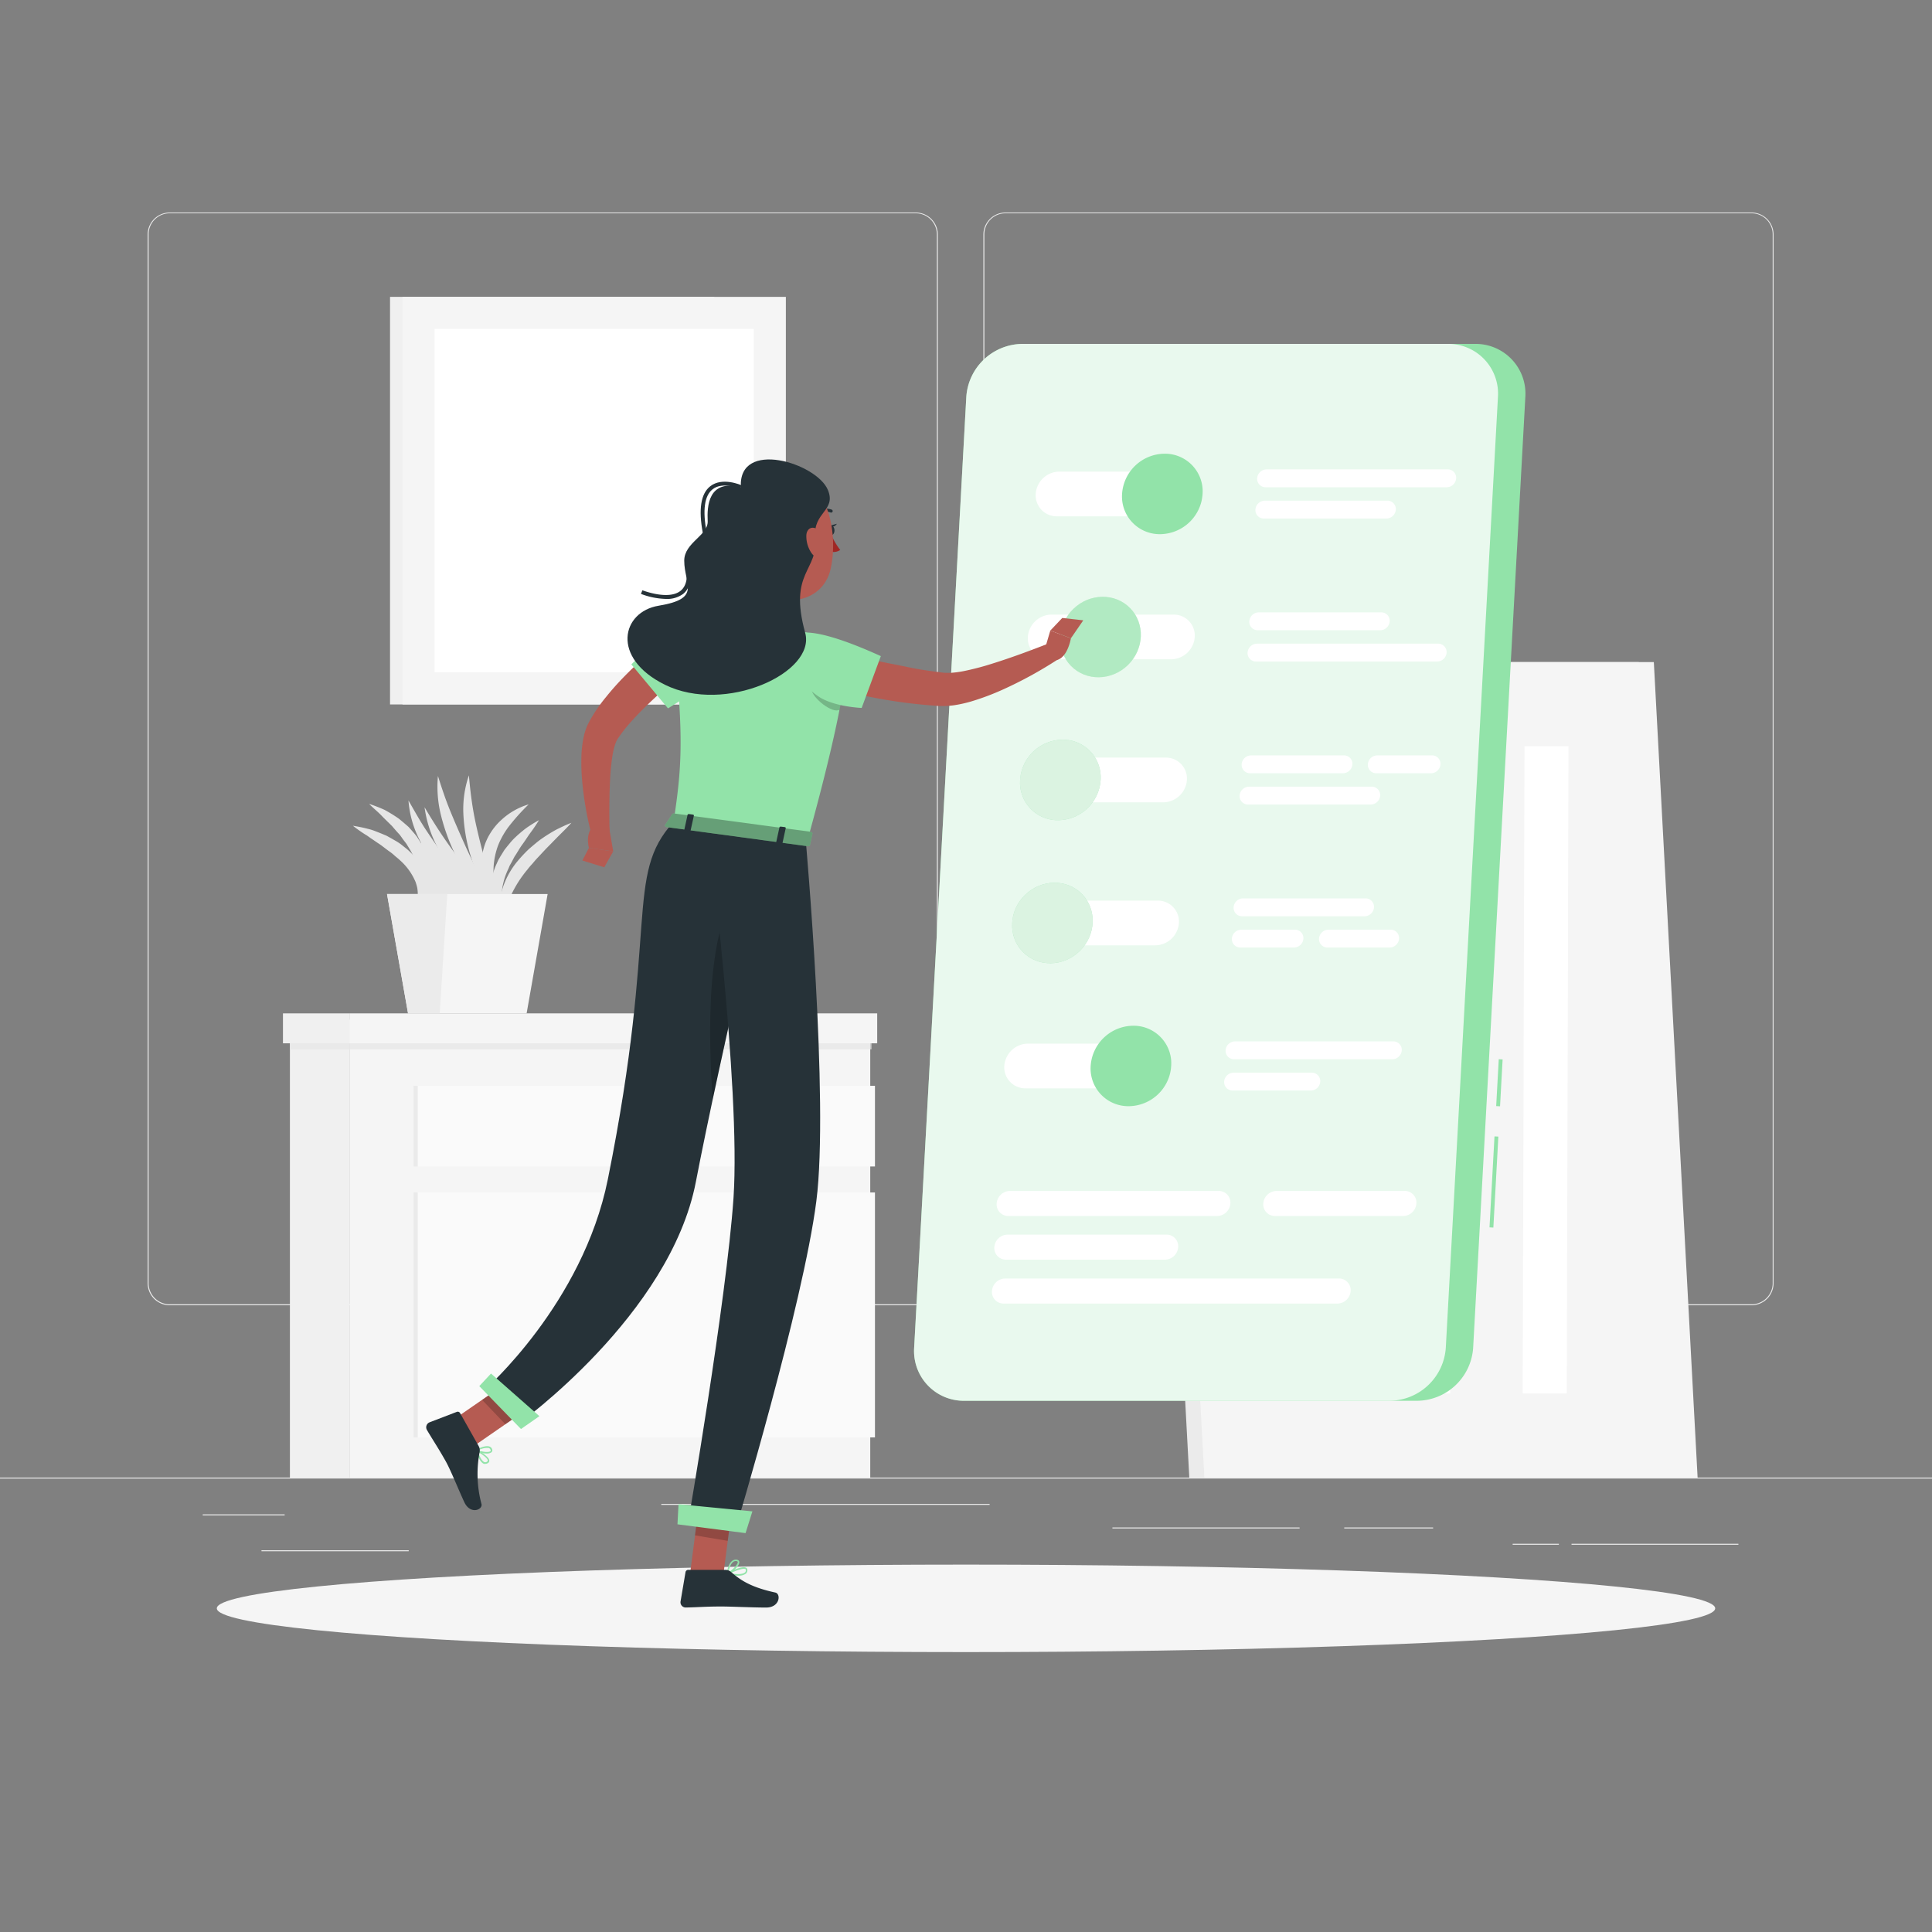 <svg xmlns="http://www.w3.org/2000/svg" viewBox="0 0 500 500"><rect x="0" y="0" width="500" height="500" fill="#808080" stroke="none"/><g id="freepik--background-complete--inject-183"><rect y="382.4" width="500" height="0.25" style="fill:#ebebeb"></rect><rect x="52.46" y="391.92" width="21.21" height="0.25" style="fill:#ebebeb"></rect><rect x="171.14" y="389.21" width="84.97" height="0.25" style="fill:#ebebeb"></rect><rect x="67.67" y="401.21" width="38.11" height="0.25" style="fill:#ebebeb"></rect><rect x="406.71" y="399.53" width="43.19" height="0.25" style="fill:#ebebeb"></rect><rect x="391.47" y="399.53" width="11.97" height="0.25" style="fill:#ebebeb"></rect><rect x="347.89" y="395.31" width="23" height="0.25" style="fill:#ebebeb"></rect><rect x="287.89" y="395.31" width="48.44" height="0.25" style="fill:#ebebeb"></rect><path d="M237,337.8H43.91a5.71,5.71,0,0,1-5.7-5.71V60.66A5.71,5.71,0,0,1,43.91,55H237a5.71,5.71,0,0,1,5.71,5.71V332.09A5.71,5.71,0,0,1,237,337.8ZM43.91,55.2a5.46,5.46,0,0,0-5.45,5.46V332.09a5.46,5.46,0,0,0,5.45,5.46H237a5.47,5.47,0,0,0,5.46-5.46V60.66A5.47,5.47,0,0,0,237,55.2Z" style="fill:#ebebeb"></path><path d="M453.31,337.8H260.21a5.72,5.72,0,0,1-5.71-5.71V60.66A5.72,5.72,0,0,1,260.21,55h193.1A5.71,5.71,0,0,1,459,60.66V332.09A5.71,5.71,0,0,1,453.31,337.8ZM260.21,55.2a5.47,5.47,0,0,0-5.46,5.46V332.09a5.47,5.47,0,0,0,5.46,5.46h193.1a5.47,5.47,0,0,0,5.46-5.46V60.66a5.47,5.47,0,0,0-5.46-5.46Z" style="fill:#ebebeb"></path><rect x="75.03" y="263.88" width="15.4" height="118.52" transform="translate(165.46 646.28) rotate(180)" style="fill:#f0f0f0"></rect><rect x="90.43" y="263.88" width="134.79" height="118.52" style="fill:#f5f5f5"></rect><rect x="108.1" y="308.61" width="118.34" height="63.39" style="fill:#fafafa"></rect><rect x="108.1" y="281.01" width="118.34" height="20.87" style="fill:#fafafa"></rect><rect x="107.05" y="308.6" width="1.06" height="63.39" transform="translate(215.15 680.6) rotate(180)" style="fill:#e6e6e6;opacity:0.7;mix-blend-mode:multiply"></rect><rect x="107.05" y="281.01" width="1.06" height="20.87" transform="translate(215.15 582.89) rotate(180)" style="fill:#e6e6e6;opacity:0.7;mix-blend-mode:multiply"></rect><rect x="75.03" y="268.88" width="150.53" height="2.68" transform="translate(300.58 540.44) rotate(180)" style="fill:#e6e6e6;opacity:0.7;mix-blend-mode:multiply"></rect><rect x="73.23" y="262.26" width="17.2" height="7.75" transform="translate(163.66 532.27) rotate(180)" style="fill:#f0f0f0"></rect><rect x="90.43" y="262.26" width="136.59" height="7.75" style="fill:#f5f5f5"></rect><path d="M130.85,239.5a8.07,8.07,0,0,1-1.45-4.16,13.12,13.12,0,0,1,.39-4.5,21,21,0,0,1,4.1-7.91,38,38,0,0,1,3-3.21c.56-.47,1.1-.95,1.67-1.41a20.09,20.09,0,0,1,1.72-1.32,42,42,0,0,1,3.66-2.27c1.3-.64,2.58-1.27,3.94-1.78-1,1.12-2,2.1-3,3.09s-1.95,2-2.95,3-1.88,2-2.84,3c-.47.49-.89,1-1.33,1.53a17,17,0,0,0-1.3,1.53,30.22,30.22,0,0,0-4.23,6.66A17,17,0,0,0,131,235.4,11.22,11.22,0,0,0,130.85,239.5Z" style="fill:#e6e6e6"></path><path d="M107.48,235.31a11,11,0,0,0,.65-3.71,12.65,12.65,0,0,0-.13-1.75,12.4,12.4,0,0,0-.47-1.64,15.47,15.47,0,0,0-4-5.56c-.42-.42-.92-.78-1.37-1.18a12.4,12.4,0,0,0-1.43-1.15c-1-.7-1.95-1.53-3-2.18-.52-.35-1-.7-1.57-1.07s-1-.75-1.6-1.08a38.88,38.88,0,0,1-3.23-2.28,37.11,37.11,0,0,1,3.91.8,12.7,12.7,0,0,1,1.9.6c.62.24,1.24.48,1.86.74l.93.39c.3.14.59.32.89.48.59.32,1.17.67,1.76,1a13.42,13.42,0,0,1,1.68,1.18c.53.44,1.09.83,1.59,1.32a13.47,13.47,0,0,1,4.24,7.36,5,5,0,0,1,.11,1.09c0,.37,0,.74,0,1.1a9.31,9.31,0,0,1-.44,2.11A7.55,7.55,0,0,1,107.48,235.31Z" style="fill:#e6e6e6"></path><path d="M108.55,235.31a23.06,23.06,0,0,0,.19-8.05,21.56,21.56,0,0,0-2.53-7.19l-1-1.65c-.37-.53-.79-1-1.16-1.56l-.58-.8-.67-.73c-.44-.49-.88-1-1.31-1.51-.94-.95-1.93-1.88-2.89-2.88s-2.07-1.84-3.06-2.9a40.81,40.81,0,0,1,4,1.56,39.18,39.18,0,0,1,3.68,2.27c.56.46,1.13.93,1.68,1.41l.83.72.74.83c.48.56,1,1.12,1.43,1.71l1.2,1.9a17,17,0,0,1,2.24,8.67A13.53,13.53,0,0,1,108.55,235.31Z" style="fill:#e6e6e6"></path><path d="M129.57,236.79a39.32,39.32,0,0,1-5-8.11,53.39,53.39,0,0,1-3.29-9,44.19,44.19,0,0,1-1.38-9.52,27,27,0,0,1,1.45-9.5c.28,3.2.63,6.23,1.15,9.24s1.25,6,2,9,1.63,5.91,2.5,8.88S128.75,233.7,129.57,236.79Z" style="fill:#e6e6e6"></path><path d="M128.53,236.29a45.73,45.73,0,0,1-6.33-7.57,61.15,61.15,0,0,1-4.87-8.6,51.33,51.33,0,0,1-3.27-9.38,30.36,30.36,0,0,1-.72-9.91c1,3.17,2,6.17,3.22,9.14s2.48,5.85,3.79,8.76,2.72,5.78,4.11,8.69S127.24,233.24,128.53,236.29Z" style="fill:#e6e6e6"></path><path d="M132.6,240.1a45.43,45.43,0,0,1-7.87-6,62.2,62.2,0,0,1-6.66-7.29,51.94,51.94,0,0,1-5.29-8.41,30.69,30.69,0,0,1-2.91-9.5c1.69,2.86,3.37,5.55,5.18,8.18s3.72,5.16,5.65,7.7,4,5,5.94,7.55S130.66,237.42,132.6,240.1Z" style="fill:#e6e6e6"></path><path d="M126.48,235.74a34.7,34.7,0,0,1-7.56-5.12,46.56,46.56,0,0,1-6.26-6.67,40.14,40.14,0,0,1-4.71-7.9,26.57,26.57,0,0,1-2.24-8.9c1.53,2.67,2.93,5.22,4.55,7.66s3.27,4.81,5,7.12,3.6,4.6,5.48,6.87S124.58,233.35,126.48,235.74Z" style="fill:#e6e6e6"></path><path d="M131.37,238.53a10,10,0,0,1-4.12-6.87,14.42,14.42,0,0,1,1.3-8.16l.42-.94.51-.88,1.07-1.73q.62-.8,1.26-1.56a15.59,15.59,0,0,1,1.33-1.48,33,33,0,0,1,3-2.57,33.84,33.84,0,0,1,3.34-2.08,38.47,38.47,0,0,1-2.17,3.22c-.74,1-1.4,2.1-2.14,3.09s-1.29,2.09-2,3.1l-.83,1.58-.44.78-.33.81a17.47,17.47,0,0,0-1.75,6.66A14.47,14.47,0,0,0,131.37,238.53Z" style="fill:#e6e6e6"></path><path d="M129.52,235.34a16.05,16.05,0,0,1-4.24-7.12,15.73,15.73,0,0,1-.12-8.61,14.56,14.56,0,0,1,1.75-4,15.74,15.74,0,0,1,2.74-3.32,17.86,17.86,0,0,1,7.17-4.12A54.77,54.77,0,0,0,131.6,214a21,21,0,0,0-1.94,3.13,16.09,16.09,0,0,0-1.29,3.35,19.3,19.3,0,0,0-.53,7.22A37.05,37.05,0,0,0,129.52,235.34Z" style="fill:#e6e6e6"></path><polygon points="124.63 232.97 108.98 217.95 109.61 232.68 124.63 232.97" style="fill:#e6e6e6"></polygon><polygon points="141.73 231.37 100.16 231.37 105.6 262.26 136.29 262.26 141.73 231.37" style="fill:#f5f5f5"></polygon><polygon points="115.76 231.37 100.16 231.37 105.6 262.26 113.8 262.26 115.76 231.37" style="fill:#ebebeb"></polygon><rect x="100.94" y="76.83" width="83.91" height="105.48" style="fill:#f0f0f0"></rect><rect x="104.16" y="76.83" width="99.22" height="105.48" style="fill:#f5f5f5"></rect><rect x="109.34" y="88.27" width="88.86" height="82.6" transform="translate(24.2 283.33) rotate(-90)" style="fill:#fff"></rect><polygon points="435.44 382.4 307.79 382.4 296.46 171.35 424.11 171.35 435.44 382.4" style="fill:#ebebeb"></polygon><polygon points="439.34 382.4 311.69 382.4 300.36 171.35 428.01 171.35 439.34 382.4" style="fill:#f5f5f5"></polygon><polygon points="375.32 360.63 363.92 360.63 364.38 193.12 375.78 193.12 375.32 360.63" style="fill:#fff"></polygon><polygon points="405.47 360.63 394.07 360.63 394.54 193.12 405.93 193.12 405.47 360.63" style="fill:#fff"></polygon><polygon points="345.16 360.63 333.76 360.63 334.23 193.12 345.63 193.12 345.16 360.63" style="fill:#fff"></polygon></g><g id="freepik--Shadow--inject-183"><ellipse id="freepik--path--inject-183" cx="250" cy="416.24" rx="193.89" ry="11.32" style="fill:#f5f5f5"></ellipse></g><g id="freepik--Screen--inject-183"><rect x="374.82" y="305.37" width="23.58" height="1" transform="translate(60.04 675.17) rotate(-86.86)" style="fill:#92E3A9"></rect><rect x="381.95" y="279.7" width="12.15" height="1" transform="translate(87.01 652.31) rotate(-86.86)" style="fill:#92E3A9"></rect><path d="M366.8,362.52H249.58a12.87,12.87,0,0,1-13-13.7l13.5-246.12A14.7,14.7,0,0,1,264.58,89H381.81a12.88,12.88,0,0,1,12.95,13.7L381.25,348.82A14.69,14.69,0,0,1,366.8,362.52Z" style="fill:#92E3A9"></path><path d="M359.71,362.52H249.58a12.87,12.87,0,0,1-13-13.7l13.5-246.12A14.7,14.7,0,0,1,264.58,89H374.72a12.87,12.87,0,0,1,12.95,13.7l-13.5,246.12A14.71,14.71,0,0,1,359.71,362.52Z" style="fill:#fff;opacity:0.8"></path><path d="M305.13,133.62H273.5a5.43,5.43,0,0,1-5.46-5.79h0a6.2,6.2,0,0,1,6.1-5.78h31.63a5.42,5.42,0,0,1,5.46,5.78h0A6.21,6.21,0,0,1,305.13,133.62Z" style="fill:#fff"></path><path d="M311.23,127.83a11.12,11.12,0,0,1-11,10.41,9.75,9.75,0,0,1-9.84-10.41,11.12,11.12,0,0,1,11-10.41A9.75,9.75,0,0,1,311.23,127.83Z" style="fill:#92E3A9"></path><path d="M303.1,170.63H271.47a5.43,5.43,0,0,1-5.46-5.79h0a6.2,6.2,0,0,1,6.1-5.78h31.63a5.42,5.42,0,0,1,5.46,5.78h0A6.21,6.21,0,0,1,303.1,170.63Z" style="fill:#fff"></path><ellipse cx="284.82" cy="164.84" rx="10.7" ry="10.13" transform="translate(-34.27 245.31) rotate(-44.21)" style="fill:#92E3A9"></ellipse><ellipse cx="284.82" cy="164.84" rx="10.7" ry="10.13" transform="translate(-34.27 245.31) rotate(-44.21)" style="fill:#fafafa;opacity:0.3"></ellipse><path d="M267.41,244.65H299a6.21,6.21,0,0,0,6.1-5.79h0a5.42,5.42,0,0,0-5.47-5.78H268.05a6.21,6.21,0,0,0-6.11,5.78h0A5.44,5.44,0,0,0,267.41,244.65Z" style="fill:#fff"></path><ellipse cx="272.36" cy="238.86" rx="10.7" ry="10.13" transform="translate(-89.42 257.57) rotate(-44.21)" style="fill:#92E3A9"></ellipse><ellipse cx="272.36" cy="238.86" rx="10.7" ry="10.13" transform="translate(-89.42 257.57) rotate(-44.21)" style="fill:#fafafa;opacity:0.7"></ellipse><path d="M297,281.66H265.38a5.44,5.44,0,0,1-5.47-5.79h0a6.21,6.21,0,0,1,6.11-5.78h31.62a5.42,5.42,0,0,1,5.47,5.78h0A6.21,6.21,0,0,1,297,281.66Z" style="fill:#fff"></path><path d="M303.11,275.87a11.12,11.12,0,0,1-11,10.41,9.76,9.76,0,0,1-9.85-10.41,11.14,11.14,0,0,1,11-10.41A9.75,9.75,0,0,1,303.11,275.87Z" style="fill:#92E3A9"></path><path d="M269.44,207.64h31.63a6.21,6.21,0,0,0,6.1-5.79h0a5.42,5.42,0,0,0-5.47-5.78H270.08a6.2,6.2,0,0,0-6.1,5.78h0A5.43,5.43,0,0,0,269.44,207.64Z" style="fill:#fff"></path><path d="M264,201.85a9.75,9.75,0,0,0,9.84,10.41,11.12,11.12,0,0,0,11-10.41A9.75,9.75,0,0,0,275,191.44,11.12,11.12,0,0,0,264,201.85Z" style="fill:#92E3A9"></path><path d="M264,201.85a9.75,9.75,0,0,0,9.84,10.41,11.12,11.12,0,0,0,11-10.41A9.75,9.75,0,0,0,275,191.44,11.12,11.12,0,0,0,264,201.85Z" style="fill:#fafafa;opacity:0.7"></path><path d="M374.41,126.1H327.53a2.18,2.18,0,0,1-2.18-2.32h0a2.48,2.48,0,0,1,2.44-2.31h46.88a2.17,2.17,0,0,1,2.18,2.31h0A2.48,2.48,0,0,1,374.41,126.1Z" style="fill:#fff"></path><path d="M358.79,134.2h-31.7a2.18,2.18,0,0,1-2.19-2.32h0a2.48,2.48,0,0,1,2.44-2.31h31.71a2.18,2.18,0,0,1,2.19,2.31h0A2.49,2.49,0,0,1,358.79,134.2Z" style="fill:#fff"></path><path d="M360.37,274.14h-41a2.18,2.18,0,0,1-2.18-2.32h0a2.47,2.47,0,0,1,2.44-2.31h40.95a2.18,2.18,0,0,1,2.19,2.31h0A2.49,2.49,0,0,1,360.37,274.14Z" style="fill:#fff"></path><path d="M339.21,282.23H319a2.18,2.18,0,0,1-2.19-2.31h0a2.48,2.48,0,0,1,2.44-2.31h20.24a2.18,2.18,0,0,1,2.19,2.31h0A2.48,2.48,0,0,1,339.21,282.23Z" style="fill:#fff"></path><path d="M372.19,166.58H325.31a2.48,2.48,0,0,0-2.44,2.31h0a2.18,2.18,0,0,0,2.19,2.31h46.88a2.48,2.48,0,0,0,2.44-2.31h0A2.18,2.18,0,0,0,372.19,166.58Z" style="fill:#fff"></path><path d="M357.46,158.48h-31.7a2.48,2.48,0,0,0-2.44,2.31h0a2.18,2.18,0,0,0,2.18,2.32h31.71a2.49,2.49,0,0,0,2.44-2.32h0A2.17,2.17,0,0,0,357.46,158.48Z" style="fill:#fff"></path><path d="M347.52,200.12h-24a2.18,2.18,0,0,1-2.18-2.32h0a2.47,2.47,0,0,1,2.44-2.31h24A2.18,2.18,0,0,1,350,197.8h0A2.49,2.49,0,0,1,347.52,200.12Z" style="fill:#fff"></path><path d="M370.35,200.12H356.19A2.18,2.18,0,0,1,354,197.8h0a2.48,2.48,0,0,1,2.44-2.31h14.17a2.17,2.17,0,0,1,2.18,2.31h0A2.49,2.49,0,0,1,370.35,200.12Z" style="fill:#fff"></path><path d="M354.73,208.21H323a2.18,2.18,0,0,1-2.19-2.31h0a2.48,2.48,0,0,1,2.44-2.31H355a2.18,2.18,0,0,1,2.19,2.31h0A2.48,2.48,0,0,1,354.73,208.21Z" style="fill:#fff"></path><path d="M315,314.7H261a3,3,0,0,1-3.06-3.24h0a3.48,3.48,0,0,1,3.42-3.24h54a3,3,0,0,1,3.06,3.24h0A3.47,3.47,0,0,1,315,314.7Z" style="fill:#fff"></path><path d="M363.14,314.7H330a3,3,0,0,1-3.06-3.24h0a3.48,3.48,0,0,1,3.42-3.24H363.5a3,3,0,0,1,3.06,3.24h0A3.48,3.48,0,0,1,363.14,314.7Z" style="fill:#fff"></path><path d="M301.5,326H260.4a3,3,0,0,1-3.06-3.24h0a3.47,3.47,0,0,1,3.42-3.24h41.09a3,3,0,0,1,3.06,3.24h0A3.47,3.47,0,0,1,301.5,326Z" style="fill:#fff"></path><path d="M346.13,337.36H259.78a3,3,0,0,1-3.06-3.24h0a3.47,3.47,0,0,1,3.41-3.24h86.35a3,3,0,0,1,3.06,3.24h0A3.47,3.47,0,0,1,346.13,337.36Z" style="fill:#fff"></path><path d="M335.13,240.6H321.25a2.48,2.48,0,0,0-2.44,2.31h0a2.18,2.18,0,0,0,2.19,2.31h13.88a2.48,2.48,0,0,0,2.44-2.31h0A2.18,2.18,0,0,0,335.13,240.6Z" style="fill:#fff"></path><path d="M359.89,240.6H343.8a2.48,2.48,0,0,0-2.44,2.31h0a2.18,2.18,0,0,0,2.19,2.31h16.09a2.48,2.48,0,0,0,2.44-2.31h0A2.17,2.17,0,0,0,359.89,240.6Z" style="fill:#fff"></path><path d="M353.4,232.5H321.7a2.47,2.47,0,0,0-2.44,2.31h0a2.18,2.18,0,0,0,2.18,2.32h31.71a2.49,2.49,0,0,0,2.44-2.32h0A2.18,2.18,0,0,0,353.4,232.5Z" style="fill:#fff"></path></g><g id="freepik--Character--inject-183"><path d="M178,173.13c-3.27,2.71-6.65,5.66-9.76,8.62-1.56,1.49-3.08,3-4.49,4.56A39.57,39.57,0,0,0,160,191l-.19.28-.09.16a2.43,2.43,0,0,0-.21.4c-.14.31-.27.7-.41,1.11a21.87,21.87,0,0,0-.62,2.77,59.31,59.31,0,0,0-.6,6.3c-.21,4.32-.21,8.83-.13,13.24l-4.68.7a86.28,86.28,0,0,1-2.4-13.79,52.92,52.92,0,0,1-.17-7.27A29.47,29.47,0,0,1,151,191a15.87,15.87,0,0,1,.57-2.14c.15-.39.26-.75.46-1.16l.28-.6c.1-.18.17-.29.25-.45a40.34,40.34,0,0,1,4.27-6.25,70.32,70.32,0,0,1,4.77-5.36,104.76,104.76,0,0,1,10.52-9.41Z" style="fill:#b55b52"></path><path d="M176.25,161.14c-5.12,3-12.86,10.8-12.86,10.8l9.49,11.39s13.47-8.08,15.11-12.53C190.73,163.31,181.09,158.27,176.25,161.14Z" style="fill:#92E3A9"></path><path d="M157.54,213.57l1.16,6.77-6.29-.91s-1.29-4.6,2-6.18Z" style="fill:#b55b52"></path><polygon points="156.38 224.46 150.72 222.7 152.41 219.43 158.7 220.34 156.38 224.46" style="fill:#b55b52"></polygon><path d="M214.32,137.22c0,.69.38,1.25.84,1.26s.81-.55.8-1.23-.38-1.25-.84-1.26S214.31,136.54,214.32,137.22Z" style="fill:#263238"></path><path d="M214.92,136l1.67-.45S215.75,136.85,214.92,136Z" style="fill:#263238"></path><path d="M214.91,137.9a19,19,0,0,0,2.54,4.43,3,3,0,0,1-2.47.42Z" style="fill:#a02724"></path><path d="M215.19,132.65a.35.35,0,0,1-.2,0,3.36,3.36,0,0,0-3,.35.4.4,0,0,1-.57-.08.41.41,0,0,1,.08-.57,4.21,4.21,0,0,1,3.72-.47.41.41,0,0,1,.26.51A.43.43,0,0,1,215.19,132.65Z" style="fill:#263238"></path><path d="M193.94,144.56c.46,5.17-1.27,13.64-5.17,16.52,0,0,2.94,5.44,12.36,6.71,10.37,1.39,5.5-4.44,5.5-4.44-5.51-2.1-4.93-6.25-3.53-10Z" style="fill:#b55b52"></path><path d="M212.35,167.37c4.93,1.34,10.11,2.63,15.19,3.78,2.56.55,5.12,1,7.68,1.55s5.13.9,7.68,1.23l1,.13.66.07c.46,0,1,0,1.5,0a26.69,26.69,0,0,0,3.46-.47,70.37,70.37,0,0,0,7.33-1.93c4.93-1.54,9.93-3.4,14.82-5.32l2.22,4.17a105.64,105.64,0,0,1-14.47,7.93,65.08,65.08,0,0,1-8,3,33.79,33.79,0,0,1-4.45,1,24.28,24.28,0,0,1-2.5.21l-1.36,0-1-.08a131.38,131.38,0,0,1-16.4-2.18,153.3,153.3,0,0,1-16-3.88Z" style="fill:#b55b52"></path><path d="M270.37,168.1l1.45-4.91,5.33,2s-1.22,7.38-5.79,5.34Z" style="fill:#b55b52"></path><polygon points="274.91 159.93 280.35 160.54 277.15 165.19 271.82 163.19 274.91 159.93" style="fill:#b55b52"></polygon><polygon points="178.64 406.87 187.21 407.5 189.76 387.82 181.19 387.19 178.64 406.87" style="fill:#b55b52"></polygon><polygon points="115.44 368.72 121.26 375.18 137.52 363.94 131.7 357.49 115.44 368.72" style="fill:#b55b52"></polygon><path d="M125.57,378.84a1.18,1.18,0,0,1-.31,0c-1-.34-1.75-2.27-2.08-3.39a.2.2,0,0,1,.29-.23c.31.16,3.07,1.66,3.16,2.76a.69.69,0,0,1-.29.62A1.22,1.22,0,0,1,125.57,378.84Zm-1.85-3.07c.5,1.48,1.11,2.45,1.67,2.63a.73.73,0,0,0,.7-.17.31.31,0,0,0,.14-.27C126.18,377.38,124.81,376.4,123.72,375.77Z" style="fill:#92E3A9"></path><path d="M125.9,376.17a6.14,6.14,0,0,1-2.63-.65.22.22,0,0,1-.1-.18.18.18,0,0,1,.11-.17c.08-.05,2.2-1.22,3.37-.82a1.09,1.09,0,0,1,.68.63.7.7,0,0,1-.16.88A2,2,0,0,1,125.9,376.17Zm-2.08-.83c1,.41,2.64.6,3.09.22.07-.07.15-.17,0-.42a.7.7,0,0,0-.43-.41A4.56,4.56,0,0,0,123.82,375.34Z" style="fill:#92E3A9"></path><path d="M123.87,374.23l-4.8-8.52a.69.69,0,0,0-.85-.32l-7.09,2.72a1.39,1.39,0,0,0-.62,2c1.73,2.94,2.7,4.27,4.81,8,1.3,2.3,3.3,7.33,4.84,10.64s4.8,2,4.45.5a30.15,30.15,0,0,1-.48-13.48A2.29,2.29,0,0,0,123.87,374.23Z" style="fill:#263238"></path><path d="M190.94,407.78a15,15,0,0,1-2.7-.3.21.21,0,0,1-.16-.17.2.2,0,0,1,.11-.21c.39-.2,3.87-2,4.9-1.37a.64.64,0,0,1,.33.54,1.16,1.16,0,0,1-.4,1A3.28,3.28,0,0,1,190.94,407.78Zm-2-.59c1.89.31,3.3.23,3.84-.24a.76.76,0,0,0,.25-.65.25.25,0,0,0-.12-.22C192.32,405.77,190.35,406.51,188.92,407.19Z" style="fill:#92E3A9"></path><path d="M188.28,407.48a.19.19,0,0,1-.12,0,.18.18,0,0,1-.08-.18c0-.16.41-3.66,2.33-3.66h.17c.55.05.71.33.75.56.16,1-1.92,2.83-3,3.29A.15.15,0,0,1,188.28,407.48Zm2.14-3.48c-1.24,0-1.73,2-1.88,2.91,1.07-.64,2.48-2.09,2.39-2.68,0,0,0-.18-.39-.22Z" style="fill:#92E3A9"></path><path d="M187.75,406.28h-9.64a.71.71,0,0,0-.7.59l-1.29,7.62a1.35,1.35,0,0,0,1.34,1.53c3.36-.06,5-.26,9.22-.26,2.6,0,8,.27,11.59.27s3.88-3.55,2.39-3.88c-6.68-1.44-9.28-3.44-11.49-5.34A2.21,2.21,0,0,0,187.75,406.28Z" style="fill:#263238"></path><polygon points="189.76 387.83 188.34 398.77 179.87 397.35 181.18 387.19 189.76 387.83" style="opacity:0.2"></polygon><polygon points="131.69 357.49 137.51 363.95 130.79 368.59 124.76 362.28 131.69 357.49" style="opacity:0.2"></polygon><path d="M174.32,212.73,209,217.39c13.45-48.69,9.48-50,9.48-50a69.7,69.7,0,0,0-8-3.16l-.47-.15c-2.24-.68-2.71-.77-5.7-1.45-5.13-.91-9.89-1.61-15.77-2.11-.37,0-.75-.07-1.12-.09-1.06-.07-2.11-.12-3.13-.16-.68,0-1.37,0-2,0h-3.38a4.81,4.81,0,0,0-4.67,5.36C177.21,191.2,176.27,199.63,174.32,212.73Z" style="fill:#92E3A9"></path><path d="M210,178.4c.24,2.26,5.46,6.39,7.27,5.28.52-2.71.9-5,1.17-6.84C215.82,176.64,210.69,173.75,210,178.4Z" style="opacity:0.2"></path><path d="M204.37,167c-.25-8,19.14.81,23.59,2.8L223,183.21s-6.49-.22-10.62-2.61A16.76,16.76,0,0,1,204.37,167Z" style="fill:#92E3A9"></path><path d="M191,135c.64,8.46.73,12.05,5.11,16.45,6.57,6.61,16.92,4.27,18.84-4.14,1.73-7.57.39-20.13-8-23.61A11.35,11.35,0,0,0,191,135Z" style="fill:#b55b52"></path><path d="M191.74,126.07c-8.5-2.13-8.77,5-8.59,8.76s-6.07,5.56-6.07,10.27c0,6.14,4.63,9.8-6.63,11.66-9.53,1.57-12.47,13.48,1.63,20.45,15.61,7.7,39.16-3.14,36.3-13.45C204,147.85,211.87,147.9,211,139c-.65-6.46,5.47-6.78,3.27-12.17C211.37,119.78,191,113.59,191.74,126.07Z" style="fill:#263238"></path><path d="M181.9,138c-1.17-6.16-.53-10.24,1.9-12.15,3.13-2.47,7.94-.33,8.14-.24l-.41.91s-4.47-2-7.12.11c-2.11,1.67-2.62,5.43-1.53,11.18Z" style="fill:#263238"></path><path d="M172.29,155a19.49,19.49,0,0,1-6.41-1.3l.37-.93c.07,0,6.81,2.68,9.93.09,1.52-1.26,1.95-3.62,1.29-7l1-.19c.74,3.79.19,6.48-1.63,8A7,7,0,0,1,172.29,155Z" style="fill:#263238"></path><path d="M208.69,138.41a7.67,7.67,0,0,0,1.17,4.48c1.16,1.89,2.73,1.54,3.24-.06s.42-4.17-1.15-5.54S208.85,136.66,208.69,138.41Z" style="fill:#b55b52"></path><path d="M199.87,216.16s-13.48,57-19.78,89.69c-6.64,34.53-46,62.7-46,62.7l-8.64-8.89s25.34-22.18,31.85-54.42c13.21-65.44,4.27-78.62,17-92.51Z" style="fill:#263238"></path><polygon points="134.83 369.83 124.04 358.73 127.07 355.47 139.6 366.5 134.83 369.83" style="fill:#92E3A9"></polygon><path d="M192.71,228.54c-10.48,9.1-9.35,41.39-8.25,55.94,4.39-20.69,9.68-43.73,12.78-57.06C196.13,226.6,194.63,226.87,192.71,228.54Z" style="opacity:0.2"></path><path d="M208.52,217.42s6.06,67.63,2.75,93.43c-3.44,26.83-21,85.21-21,85.21L178,394.47s10-57.86,11.83-84.42c1.94-29-6.69-96-6.69-96Z" style="fill:#263238"></path><polygon points="192.95 396.77 175.33 394.49 175.6 389.29 194.72 391.14 192.95 396.77" style="fill:#92E3A9"></polygon><path d="M174,210.64l-1.9,2.87c-.14.23.12.51.52.56L209,219c.31,0,.59-.08.63-.27l.64-3c.05-.21-.21-.43-.55-.48l-35.15-4.71A.6.6,0,0,0,174,210.64Z" style="fill:#92E3A9"></path><path d="M174,210.64l-1.9,2.87c-.14.23.12.51.52.56L209,219c.31,0,.59-.08.63-.27l.64-3c.05-.21-.21-.43-.55-.48l-35.15-4.71A.6.6,0,0,0,174,210.64Z" style="opacity:0.3"></path><path d="M178.32,215.17l-.94-.12c-.19,0-.32-.14-.29-.26l.86-3.95c0-.11.2-.18.39-.16l.94.13c.19,0,.32.14.3.25l-.87,3.95C178.69,215.13,178.51,215.2,178.32,215.17Z" style="fill:#263238"></path><path d="M202.1,218.42l-.94-.13c-.19,0-.32-.14-.3-.25l.87-3.95c0-.11.2-.19.39-.16l.94.12c.19,0,.32.14.29.26l-.86,3.95C202.46,218.37,202.29,218.45,202.1,218.42Z" style="fill:#263238"></path></g></svg>
